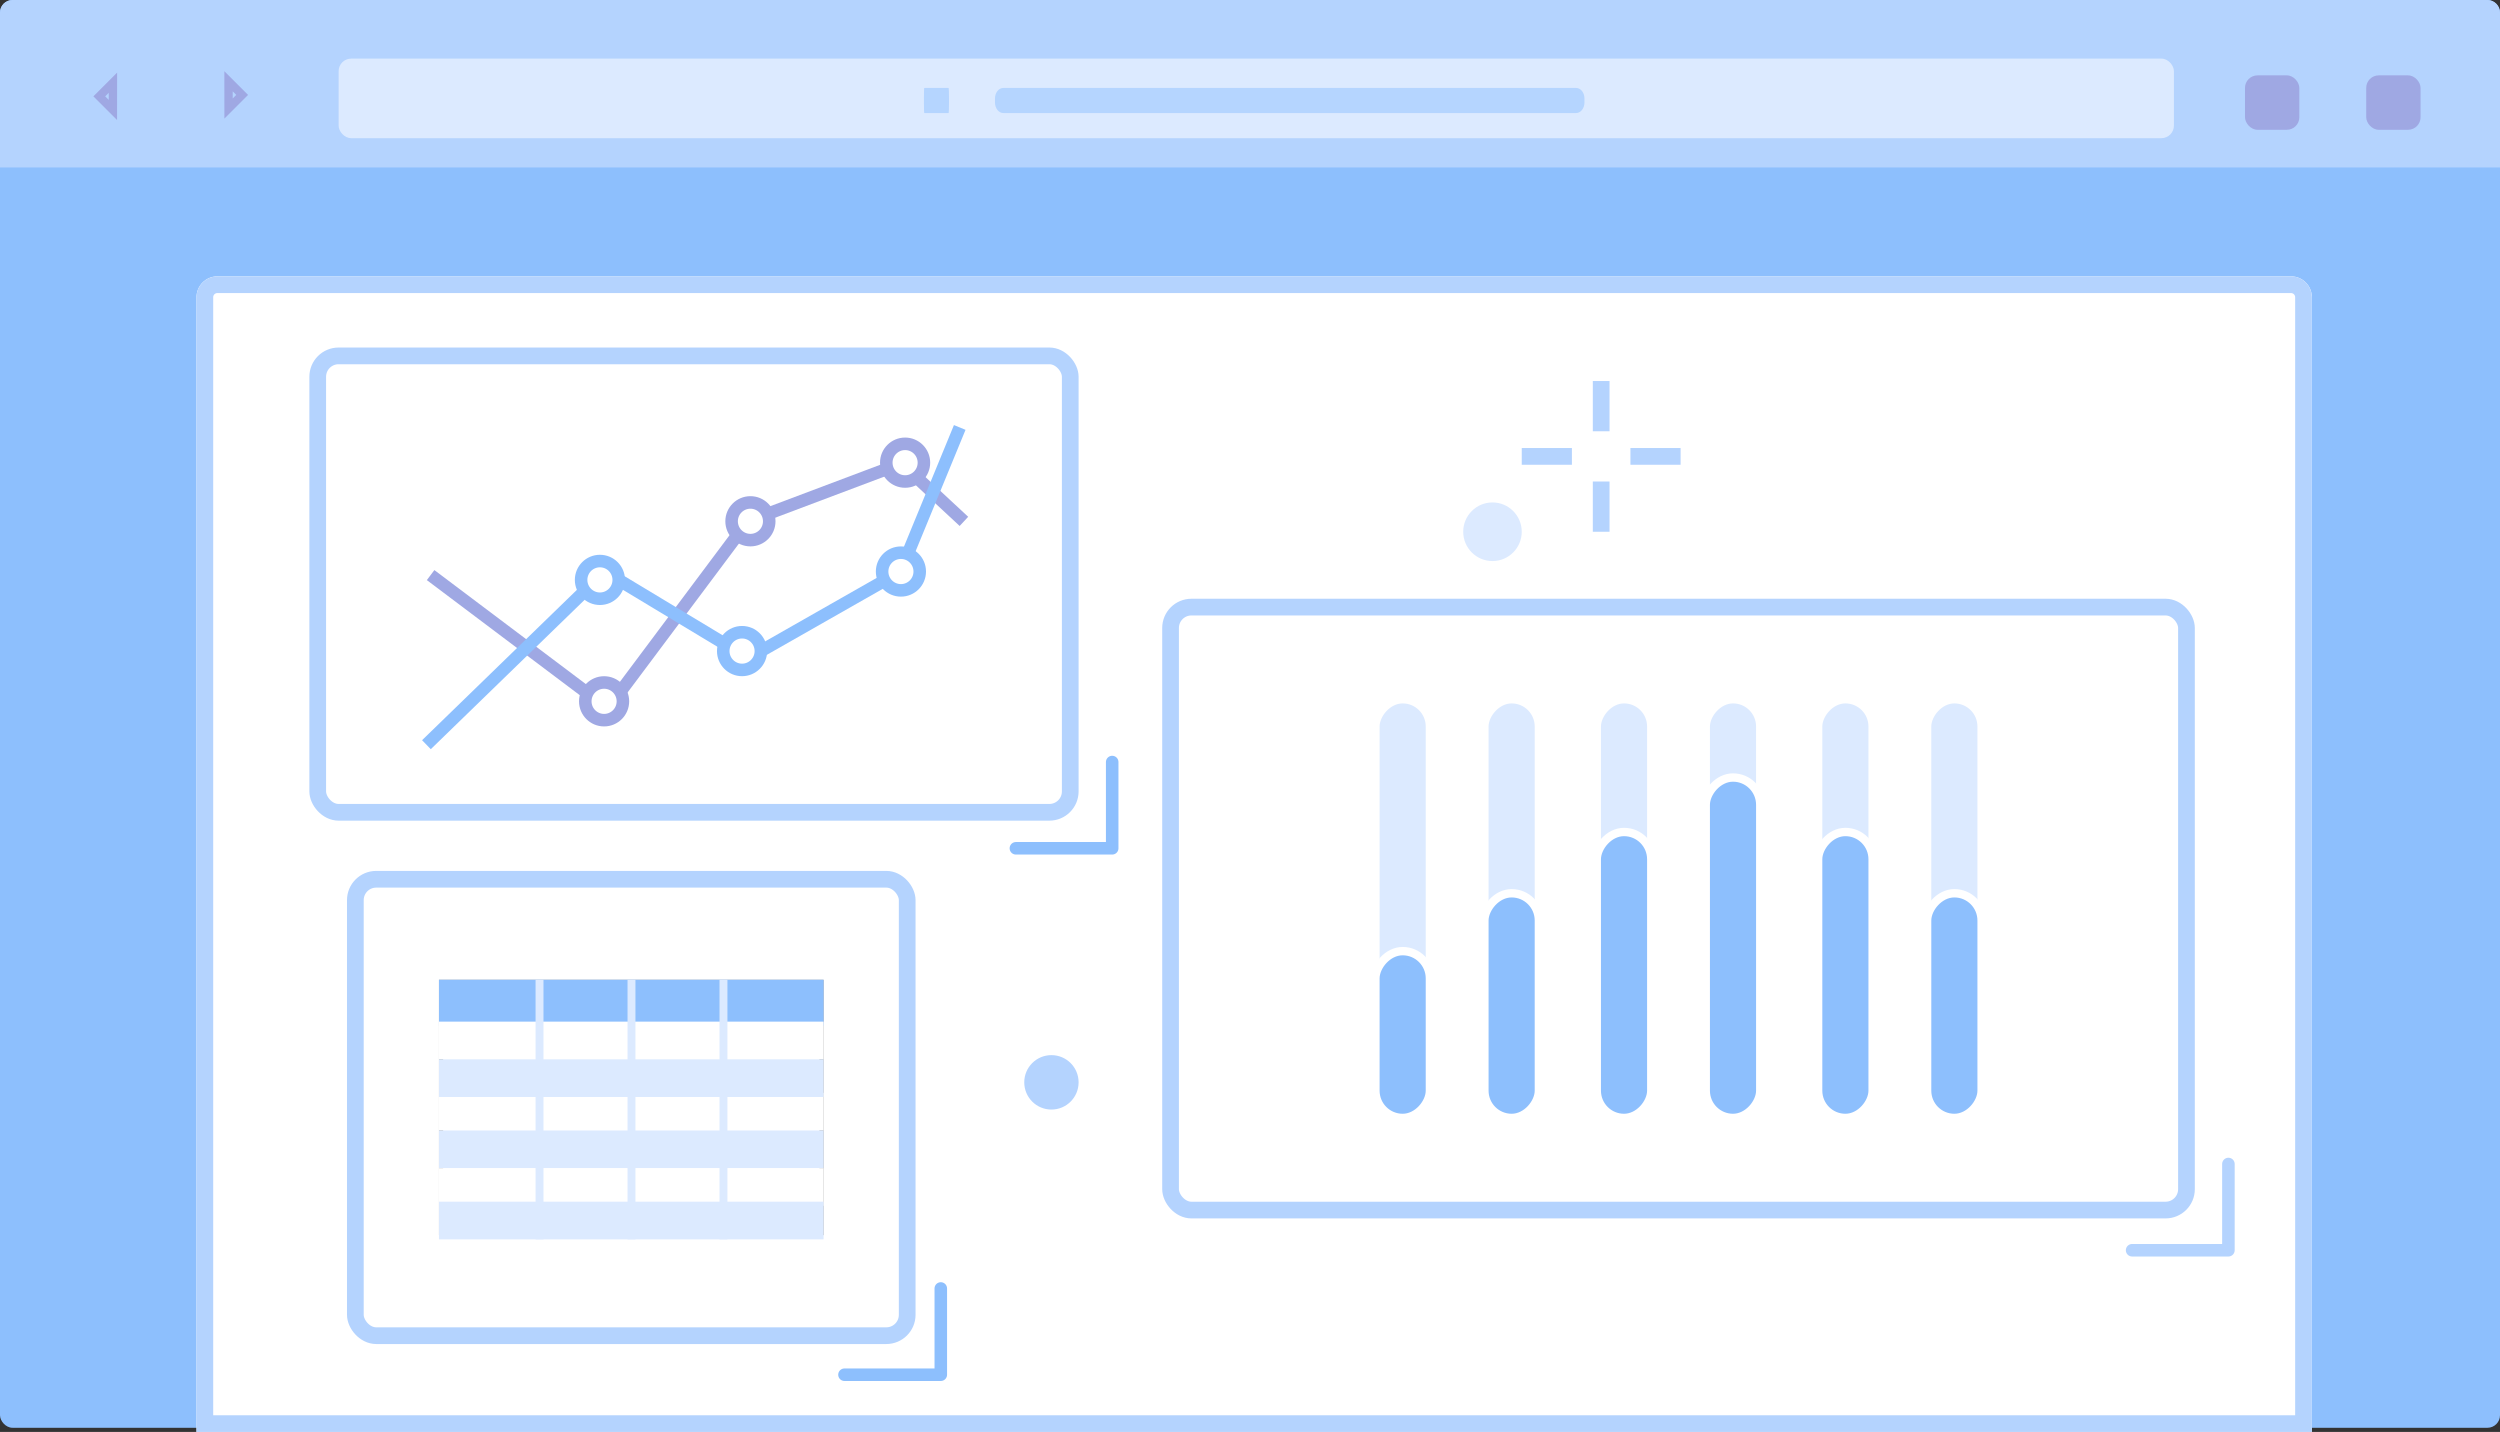 <?xml version="1.0" encoding="UTF-8"?>
<svg width="316px" height="181px" viewBox="0 0 316 181" version="1.1" xmlns="http://www.w3.org/2000/svg" xmlns:xlink="http://www.w3.org/1999/xlink">
    <rect x="0" y="0" width="316" height="181" fill="#333333" stroke="none"/>
    <!-- Generator: Sketch 48.2 (47327) - http://www.bohemiancoding.com/sketch -->
    <title>Artboard 7 Copy 13@3x</title>
    <desc>Created with Sketch.</desc>
    <defs>
        <path d="M27.476,34.93 L289.581,34.93 C291.039,34.93 292.221,36.112 292.221,37.57 L292.221,181 L24.836,181 L24.836,37.57 C24.836,36.112 26.018,34.93 27.476,34.93 Z" id="path-1"></path>
        <rect id="path-2" x="146.903" y="75.681" width="130.522" height="78.327" rx="2.64"></rect>
        <rect id="path-3" x="43.86" y="110.082" width="71.866" height="59.804" rx="2.64"></rect>
        <rect id="path-4" x="39.104" y="43.927" width="97.231" height="59.804" rx="2.64"></rect>
    </defs>
    <g id="切图" stroke="none" stroke-width="1" fill="none" fill-rule="evenodd">
        <g id="Artboard-7-Copy-13">
            <g id="Group-3-Copy">
                <g id="Group-2">
                    <rect id="Rectangle-24" fill="#8DBFFD" x="0" y="0" width="316" height="180.471" rx="1.584"></rect>
                    <path d="M1.584,0 L314.416,0 C315.291,-1.60701651e-16 316,0.709 316,1.584 L316,21.17 L0,21.17 L0,1.584 C-1.07134434e-16,0.709 0.709,-2.83387559e-16 1.584,-4.4408921e-16 Z" id="Rectangle-24" fill="#B4D3FE"></path>
                    <rect id="Rectangle-25" fill="#DCEAFF" x="42.803" y="7.409" width="231.98" height="10.056" rx="1.584"></rect>
                    <g id="Group" transform="translate(116.783, 11.114)" fill="#B5D5FF">
                        <path d="M10.048,3.175 C9.46,3.175 8.983,2.583 8.983,1.852 L8.983,1.323 C8.983,0.592 9.46,0 10.048,0 L82.427,0 C83.015,0 83.492,0.592 83.492,1.323 L83.492,1.852 C83.492,2.583 83.015,3.175 82.427,3.175 L10.048,3.175 Z" id="Rectangle-26" transform="translate(46.237, 1.588) scale(1, -1) translate(-46.237, -1.588) "></path>
                        <path d="M0.045,3.175 C0.02,3.175 -3.06346563e-18,2.583 0,1.852 L0,1.323 C3.06346563e-18,0.592 0.02,0 0.045,0 L3.125,0 C3.15,0 3.171,0.592 3.171,1.323 L3.171,1.852 C3.171,2.583 3.15,3.175 3.125,3.175 L0.045,3.175 Z" id="Rectangle-26-Copy" transform="translate(1.585, 1.588) scale(1, -1) translate(-1.585, -1.588) "></path>
                    </g>
                    <g id="Rectangle">
                        <use fill="#FFFFFF" fill-rule="evenodd" xlink:href="#path-1"></use>
                        <path stroke="#B4D3FE" stroke-width="2.112" d="M25.892,179.944 L291.165,179.944 L291.165,37.57 C291.165,36.695 290.456,35.986 289.581,35.986 L27.476,35.986 C26.601,35.986 25.892,36.695 25.892,37.57 L25.892,179.944 Z"></path>
                    </g>
                    <rect id="Rectangle-27" fill="#9FA8E3" x="283.766" y="9.526" width="6.87" height="6.88" rx="1.584"></rect>
                    <rect id="Rectangle-27-Copy" fill="#9FA8E3" x="299.09" y="9.526" width="6.87" height="6.88" rx="1.584"></rect>
                </g>
                <polyline id="Path-12-Copy" stroke="#8DBFFD" stroke-width="1.584" stroke-linecap="round" stroke-linejoin="round" points="118.916 162.863 118.916 173.765 106.742 173.765"></polyline>
                <path d="M29.949,11.152 L27.515,13.589 L29.949,13.589 L29.949,11.152 Z" id="Rectangle-8-Copy-2" stroke="#9FA8E3" stroke-width="1.056" transform="translate(28.359, 11.996) rotate(-45) translate(-28.359, -11.996) "></path>
                <path d="M16.389,11.332 L13.956,13.769 L16.389,13.769 L16.389,11.332 Z" id="Rectangle-8-Copy-3" stroke="#9FA8E3" stroke-width="1.056" transform="translate(14.8, 12.176) scale(-1, 1) rotate(-45) translate(-14.8, -12.176) "></path>
                <g id="Rectangle-Copy">
                    <use fill="#FFFFFF" fill-rule="evenodd" xlink:href="#path-2"></use>
                    <rect stroke="#B4D3FE" stroke-width="2.112" x="147.959" y="76.737" width="128.41" height="76.215" rx="2.64"></rect>
                </g>
                <g id="Rectangle-Copy-2">
                    <use fill="#FFFFFF" fill-rule="evenodd" xlink:href="#path-3"></use>
                    <rect stroke="#B4D3FE" stroke-width="2.112" x="44.916" y="111.138" width="69.754" height="57.692" rx="2.64"></rect>
                </g>
                <g id="Rectangle-Copy-3">
                    <use fill="#FFFFFF" fill-rule="evenodd" xlink:href="#path-4"></use>
                    <rect stroke="#B4D3FE" stroke-width="2.112" x="40.16" y="44.983" width="95.119" height="57.692" rx="2.64"></rect>
                </g>
                <g id="折线图图" transform="translate(53.9, 53.982)" stroke-width="1.584">
                    <polyline id="Path-8" stroke="#9FA8E3" points="0.528 18.71 22.927 35.566 40.608 11.921 60.06 4.594 67.939 11.921"></polyline>
                    <ellipse id="Oval-2-Copy-4" stroke="#9FA8E3" fill="#FFFFFF" cx="22.458" cy="34.665" rx="2.378" ry="2.382"></ellipse>
                    <ellipse id="Oval-2-Copy-5" stroke="#9FA8E3" fill="#FFFFFF" cx="40.953" cy="11.908" rx="2.378" ry="2.382"></ellipse>
                    <ellipse id="Oval-2-Copy-6" stroke="#9FA8E3" fill="#FFFFFF" cx="60.505" cy="4.499" rx="2.378" ry="2.382"></ellipse>
                    <polyline id="Path-6" stroke="#8DBFFD" points="0 40.148 22.539 18.262 40.699 29.205 59.92 18.262 67.411 0.048"></polyline>
                    <ellipse id="Oval-2-Copy" stroke="#8DBFFD" fill="#FFFFFF" cx="39.896" cy="28.314" rx="2.378" ry="2.382"></ellipse>
                    <ellipse id="Oval-2-Copy-3" stroke="#8DBFFD" fill="#FFFFFF" cx="59.977" cy="18.259" rx="2.378" ry="2.382"></ellipse>
                    <ellipse id="Oval-2-Copy-2" stroke="#8DBFFD" fill="#FFFFFF" cx="21.93" cy="19.317" rx="2.378" ry="2.382"></ellipse>
                </g>
                <ellipse id="Oval-6-Copy-2" fill="#DCEAFF" cx="188.649" cy="67.213" rx="3.699" ry="3.705"></ellipse>
                <g id="Group-Copy-6" transform="translate(192.348, 48.161)" fill="#B4D3FE">
                    <rect id="Rectangle-4" x="8.983" y="12.702" width="2.114" height="6.351"></rect>
                    <rect id="Rectangle-4-Copy" x="8.983" y="0" width="2.114" height="6.351"></rect>
                    <polygon id="Rectangle-4-Copy-2" points="20.08 8.468 20.08 10.585 13.739 10.585 13.739 8.468"></polygon>
                    <polygon id="Rectangle-4-Copy-3" points="6.341 8.468 6.341 10.585 -7.10542736e-15 10.585 -7.10542736e-15 8.468"></polygon>
                </g>
                <ellipse id="Oval-6-Copy-3" fill="#B4D3FE" cx="132.9" cy="136.808" rx="3.435" ry="3.44"></ellipse>
                <g id="百分比柱状图图" transform="translate(211.975, 114.883) scale(-1, 1) translate(-211.975, -114.883) translate(173.475, 88.383)" stroke="#FFFFFF" stroke-width="1.056">
                    <rect id="Rectangle-6" fill="#DCEAFF" x="69.735" y="0" width="6.887" height="52.924" rx="3.444"></rect>
                    <rect id="Rectangle-6-Copy" fill="#DCEAFF" x="55.96" y="0" width="6.887" height="52.924" rx="3.444"></rect>
                    <rect id="Rectangle-6" fill="#DCEAFF" x="0" y="0" width="6.887" height="52.924" rx="3.444"></rect>
                    <rect id="Rectangle-6-Copy" fill="#DCEAFF" x="27.98" y="0" width="6.887" height="52.924" rx="3.444"></rect>
                    <rect id="Rectangle-6-Copy-4" fill="#DCEAFF" x="13.775" y="0" width="6.887" height="52.924" rx="3.444"></rect>
                    <rect id="Rectangle-6-Copy-5" fill="#DCEAFF" x="41.755" y="0" width="6.887" height="52.924" rx="3.444"></rect>
                    <rect id="Rectangle-6-Copy-2" fill="#8DBFFD" x="55.96" y="24.526" width="6.887" height="28.398" rx="3.444"></rect>
                    <rect id="Rectangle-6-Copy-3" fill="#8DBFFD" x="69.735" y="31.84" width="6.887" height="21.084" rx="3.444"></rect>
                    <rect id="Rectangle-6-Copy-5" fill="#8DBFFD" x="41.755" y="16.781" width="6.887" height="36.143" rx="3.444"></rect>
                    <rect id="Rectangle-6-Copy-2" fill="#8DBFFD" x="27.98" y="9.896" width="6.887" height="43.028" rx="3.444"></rect>
                    <rect id="Rectangle-6-Copy-6" fill="#8DBFFD" x="13.775" y="16.781" width="6.887" height="36.143" rx="3.444"></rect>
                    <rect id="Rectangle-6-Copy-3" fill="#8DBFFD" x="0" y="24.526" width="6.887" height="28.398" rx="3.444"></rect>
                </g>
                <g id="交叉表图" transform="translate(55.485, 123.842)">
                    <rect id="Rectangle-5" stroke="#979797" stroke-width="0.528" x="0.264" y="0.264" width="48.087" height="31.756"></rect>
                    <rect id="Rectangle-5" fill="#8DBFFD" x="0" y="0" width="48.615" height="5.822"></rect>
                    <rect id="Rectangle-5-Copy" fill="#FFFFFF" x="0" y="5.292" width="48.615" height="4.763"></rect>
                    <rect id="Rectangle-5-Copy-3" fill="#FFFFFF" x="0" y="14.289" width="48.615" height="4.763"></rect>
                    <rect id="Rectangle-5-Copy-4" fill="#DCEAFF" x="0" y="19.053" width="48.615" height="4.763"></rect>
                    <rect id="Rectangle-5-Copy-5" fill="#FFFFFF" x="0" y="23.816" width="48.615" height="4.763"></rect>
                    <rect id="Rectangle-5-Copy-6" fill="#DCEAFF" x="0" y="28.05" width="48.615" height="4.763"></rect>
                    <rect id="Rectangle-5-Copy-2" fill="#DCEAFF" x="0" y="10.056" width="48.615" height="4.763"></rect>
                    <rect id="Rectangle-5" fill="#DCEAFF" transform="translate(12.711, 16.406) scale(-1, 1) translate(-12.711, -16.406) " x="12.211" y="0" width="1" height="32.813"></rect>
                    <rect id="Rectangle-5-Copy-7" fill="#DCEAFF" transform="translate(24.336, 16.406) scale(-1, 1) translate(-24.336, -16.406) " x="23.836" y="0" width="1" height="32.813"></rect>
                    <rect id="Rectangle-5-Copy-8" fill="#DCEAFF" transform="translate(35.962, 16.406) scale(-1, 1) translate(-35.962, -16.406) " x="35.462" y="0" width="1" height="32.813"></rect>
                </g>
                <polyline id="Path-12-Copy" stroke="#8DBFFD" stroke-width="1.584" stroke-linecap="round" stroke-linejoin="round" points="140.581 96.322 140.581 107.224 128.408 107.224"></polyline>
                <polyline id="Path-12-Copy-2" stroke="#B4D3FE" stroke-width="1.584" stroke-linecap="round" stroke-linejoin="round" points="281.671 147.129 281.671 158.031 269.498 158.031"></polyline>
            </g>
        </g>
    </g>
</svg>